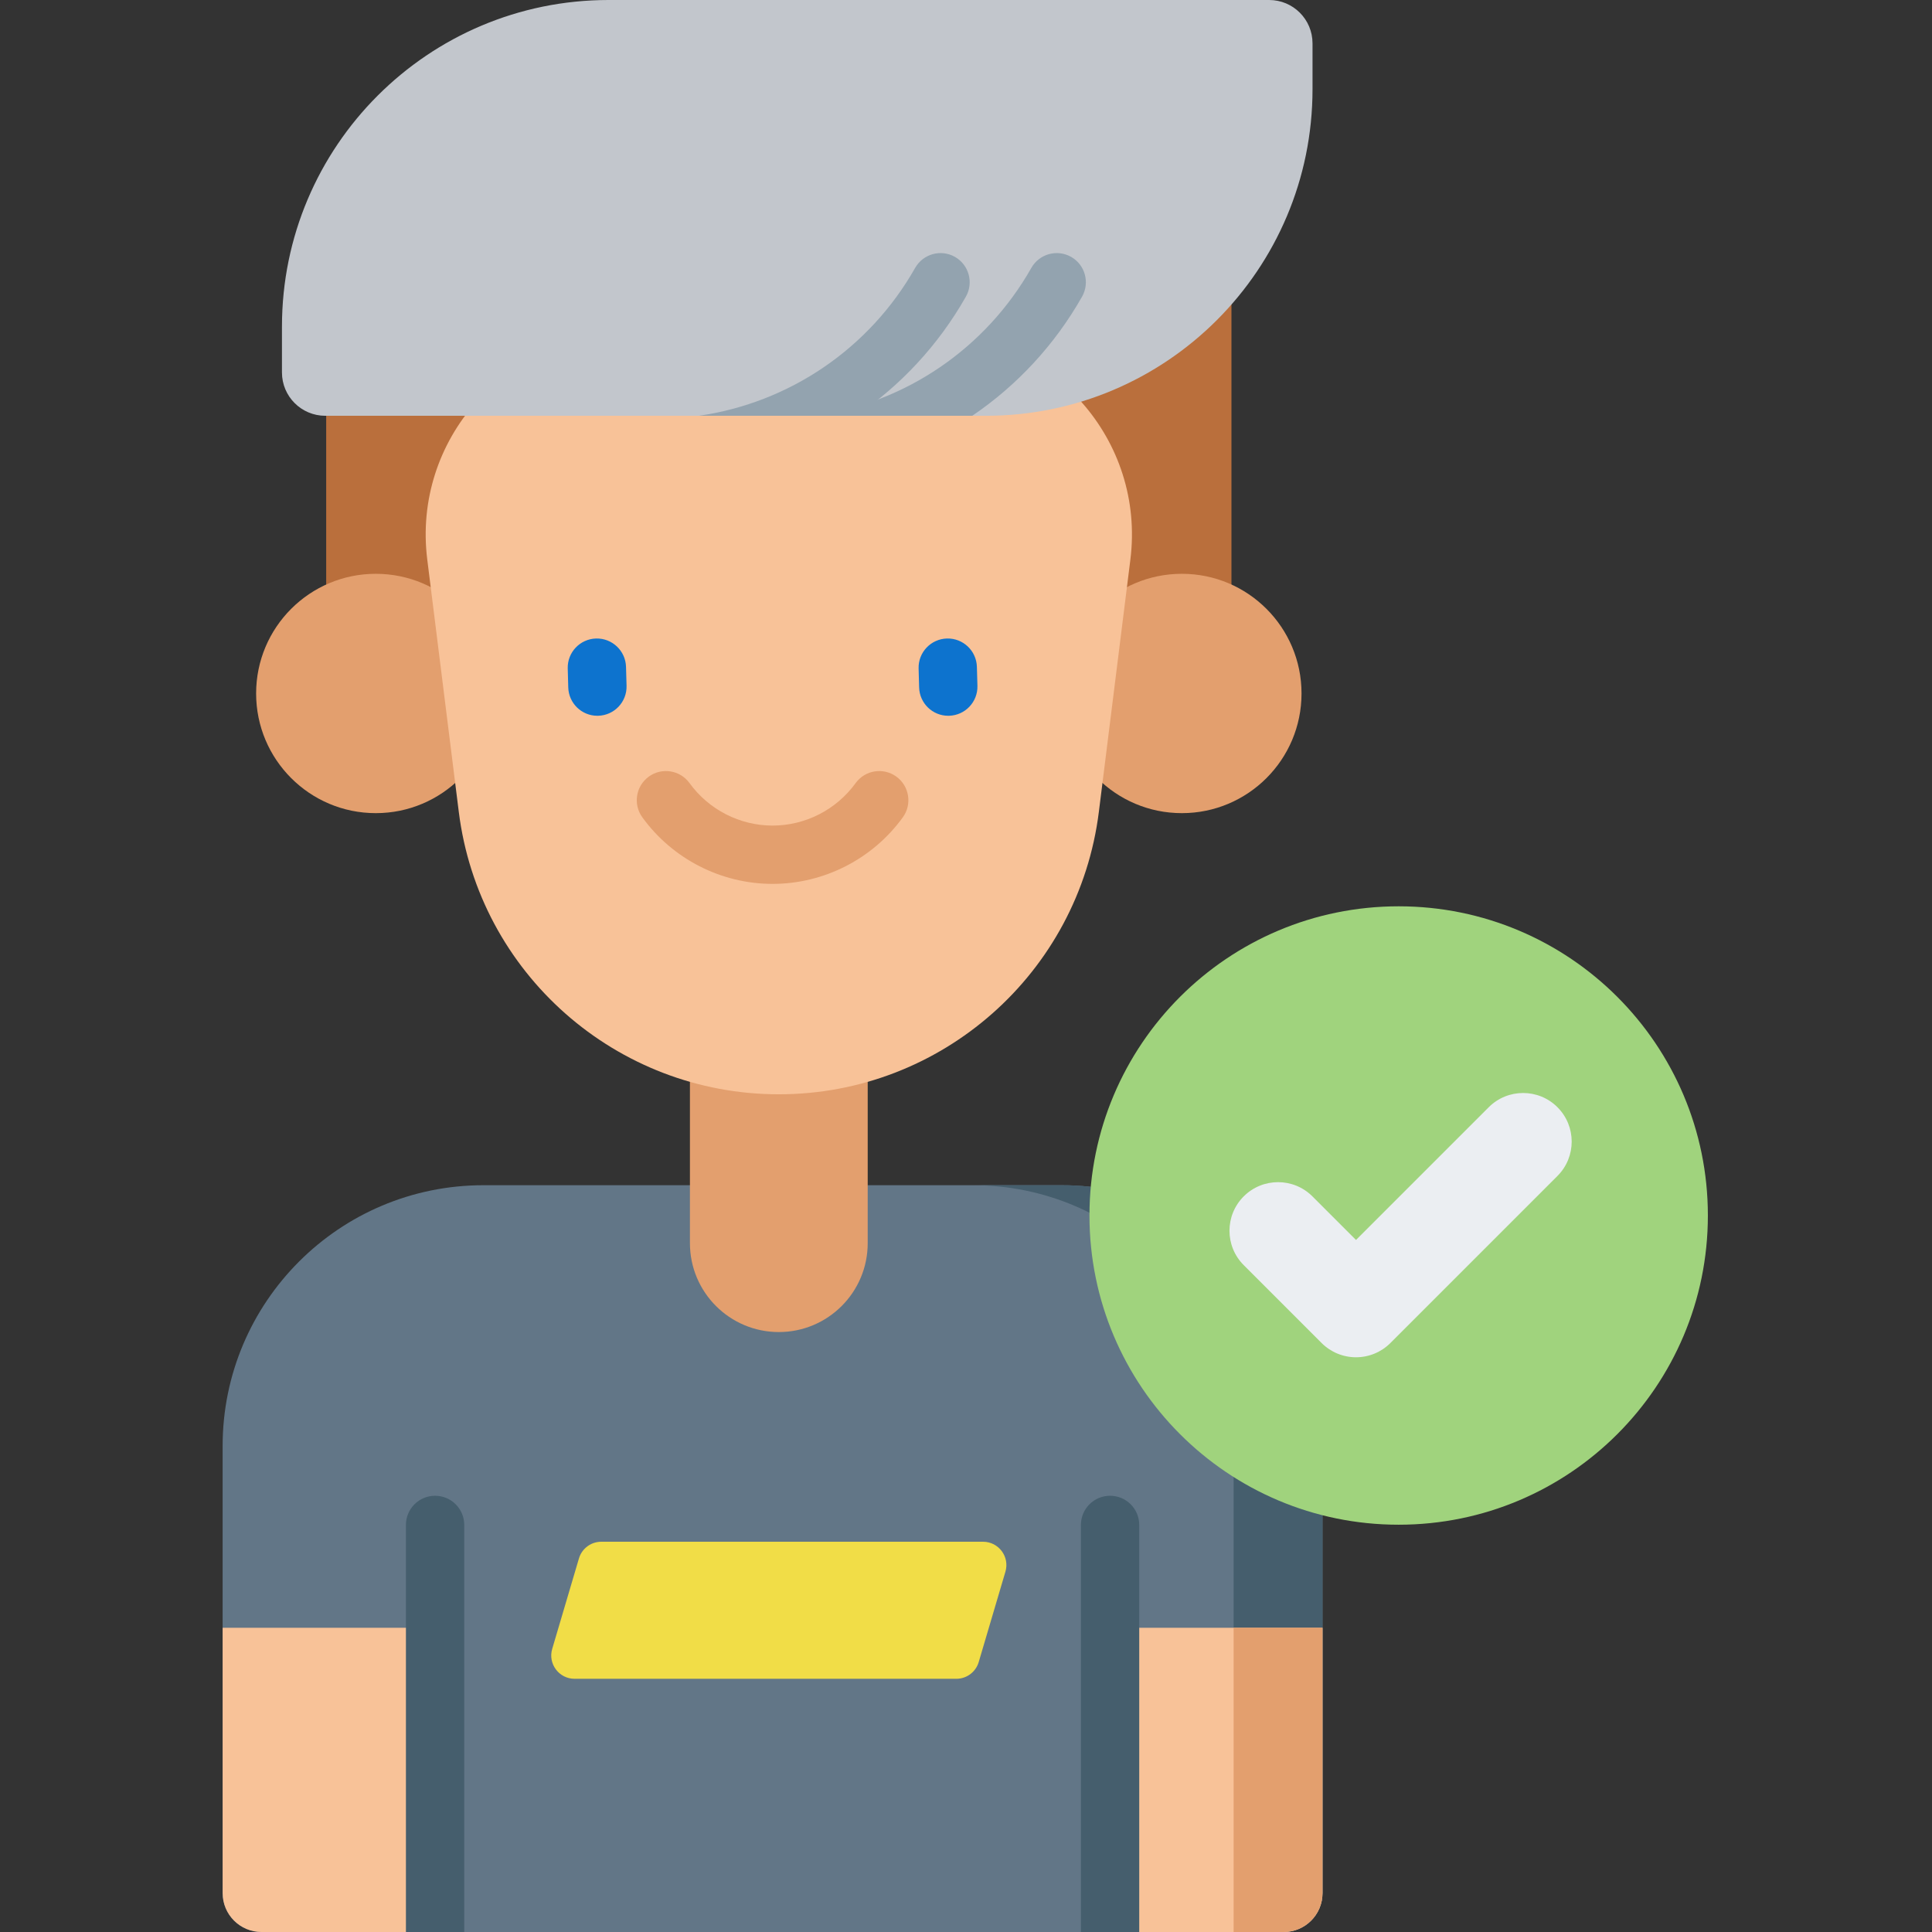 <svg height="512pt" viewBox="-59 0 512 512" width="512pt" xmlns="http://www.w3.org/2000/svg"><rect x="-59" y="0" width="512" height="512" fill="#333333" stroke="none"/><path d="m27.445 70.047h239.902v123.043h-239.902zm0 0" fill="#ba6f3c"/><path d="m291.48 383.207v118.492c0 5.688-4.613 10.301-10.301 10.301h-270.879c-5.688 0-10.301-4.613-10.301-10.301v-118.492c0-38.172 30.945-69.113 69.113-69.113h153.262c38.156 0 69.105 30.945 69.105 69.113zm0 0" fill="#627687"/><path d="m291.473 383.191v118.504c0 5.691-4.609 10.305-10.301 10.305h-13.246v-128.797c0-38.164-30.949-69.109-69.109-69.109h23.559c38.164 0 69.098 30.934 69.098 69.098zm0 0" fill="#455e6d"/><path d="m56.297 512h-45.988c-5.691 0-10.305-4.613-10.305-10.301v-70.316h56.293zm0 0" fill="#f8c298"/><path d="m281.172 512h-45.988v-80.617h56.289v70.316c0 5.688-4.609 10.301-10.301 10.301zm0 0" fill="#f8c298"/><g fill="#e39f6e"><path d="m281.172 512h-13.246v-80.617h23.547v70.316c0 5.688-4.609 10.301-10.301 10.301zm0 0"/><path d="m147.398 353.008c-13.012 0-23.559-10.547-23.559-23.559v-66.078h47.113v66.078c0 13.012-10.547 23.559-23.555 23.559zm0 0"/><path d="m285.918 183.777c0 17.516-14.199 31.715-31.715 31.715s-31.715-14.199-31.715-31.715 14.199-31.715 31.715-31.715 31.715 14.199 31.715 31.715zm0 0"/><path d="m72.305 183.777c0 17.516-14.199 31.715-31.715 31.715s-31.715-14.199-31.715-31.715 14.199-31.715 31.715-31.715 31.715 14.199 31.715 31.715zm0 0"/></g><path d="m147.398 290c-43.113 0-79.477-32.105-84.82-74.883l-8.352-66.855c-3.941-31.57 20.676-59.453 52.492-59.453h81.355c31.816 0 56.438 27.883 52.492 59.453l-8.352 66.855c-5.344 42.777-41.707 74.883-84.816 74.883zm0 0" fill="#f8c298"/><path d="m99.312 189.688c-4.168 0-7.602-3.32-7.719-7.516l-.137-5.027c-.117-4.266 3.246-7.816 7.512-7.934 4.254-.113 7.816 3.246 7.934 7.512l.141 5.027c.117 4.266-3.246 7.816-7.512 7.934-.074.004-.145.004-.219.004zm0 0" fill="#0d73ce"/><path d="m192.297 189.688c-4.168 0-7.605-3.32-7.719-7.516l-.137-5.027c-.117-4.266 3.246-7.816 7.512-7.934 4.262-.113 7.816 3.246 7.934 7.512l.141 5.027c.117 4.266-3.246 7.816-7.512 7.934-.074.004-.145.004-.219.004zm0 0" fill="#0d73ce"/><path d="m145.742 234.238c-13.617 0-26.52-6.594-34.52-17.645-2.504-3.453-1.73-8.285 1.723-10.789 3.457-2.5 8.289-1.73 10.789 1.727 5.105 7.047 13.332 11.254 22.008 11.254 8.676 0 16.902-4.207 22.004-11.254 2.504-3.457 7.336-4.227 10.789-1.727 3.457 2.504 4.23 7.336 1.727 10.789-8 11.051-20.906 17.645-34.52 17.645zm0 0" fill="#e39f6e"/><path d="m64.027 404.117v107.883h-15.453v-107.883c0-4.262 3.461-7.723 7.727-7.723s7.727 3.461 7.727 7.723zm0 0" fill="#455e6d"/><path d="m242.906 404.117v107.883h-15.453v-107.883c0-4.262 3.461-7.723 7.727-7.723 4.277 0 7.727 3.461 7.727 7.723zm0 0" fill="#455e6d"/><path d="m288.832 11.477v12.156c0 47.801-38.758 86.555-86.566 86.555h-175.059c-6.344 0-11.484-5.141-11.484-11.477v-12.156c0-47.801 38.754-86.555 86.562-86.555h175.062c6.344 0 11.484 5.141 11.484 11.477zm0 0" fill="#c2c6cc"/><path d="m196.973 78.613c-7.273 12.824-17.289 23.559-29.105 31.574h-41.66c24.055-3.473 45.227-17.852 57.32-39.199 2.113-3.707 6.82-5.016 10.539-2.914 3.707 2.113 5.008 6.82 2.906 10.539zm0 0" fill="#93a3af"/><path d="m227.762 78.613c-7.273 12.824-17.285 23.559-29.102 31.574h-41.66c24.055-3.473 45.227-17.852 57.32-39.199 2.109-3.707 6.82-5.016 10.539-2.914 3.707 2.113 5.004 6.82 2.902 10.539zm0 0" fill="#93a3af"/><path d="m194.441 444.898h-101.172c-4.129 0-7.098-3.973-5.926-7.93l7.082-23.961c.777-2.629 3.188-4.43 5.93-4.43h101.168c4.129 0 7.098 3.973 5.926 7.934l-7.082 23.961c-.777 2.625-3.188 4.426-5.926 4.426zm0 0" fill="#f1dd47"/><path d="m393.605 322.121c0 45.258-36.688 81.945-81.945 81.945-45.254 0-81.941-36.688-81.941-81.945 0-45.254 36.688-81.941 81.941-81.941 45.258 0 81.945 36.688 81.945 81.941zm0 0" fill="#a0d37d"/><path d="m300.355 359.691c-3.418 0-6.691-1.355-9.109-3.77l-20.652-20.656c-5.027-5.027-5.027-13.18 0-18.211 5.027-5.027 13.184-5.027 18.211 0l11.547 11.551 35.18-35.18c5.027-5.027 13.184-5.027 18.211 0 5.027 5.027 5.027 13.184 0 18.211l-44.285 44.285c-2.41 2.414-5.688 3.77-9.102 3.77zm0 0" fill="#ebeef2"/></svg>